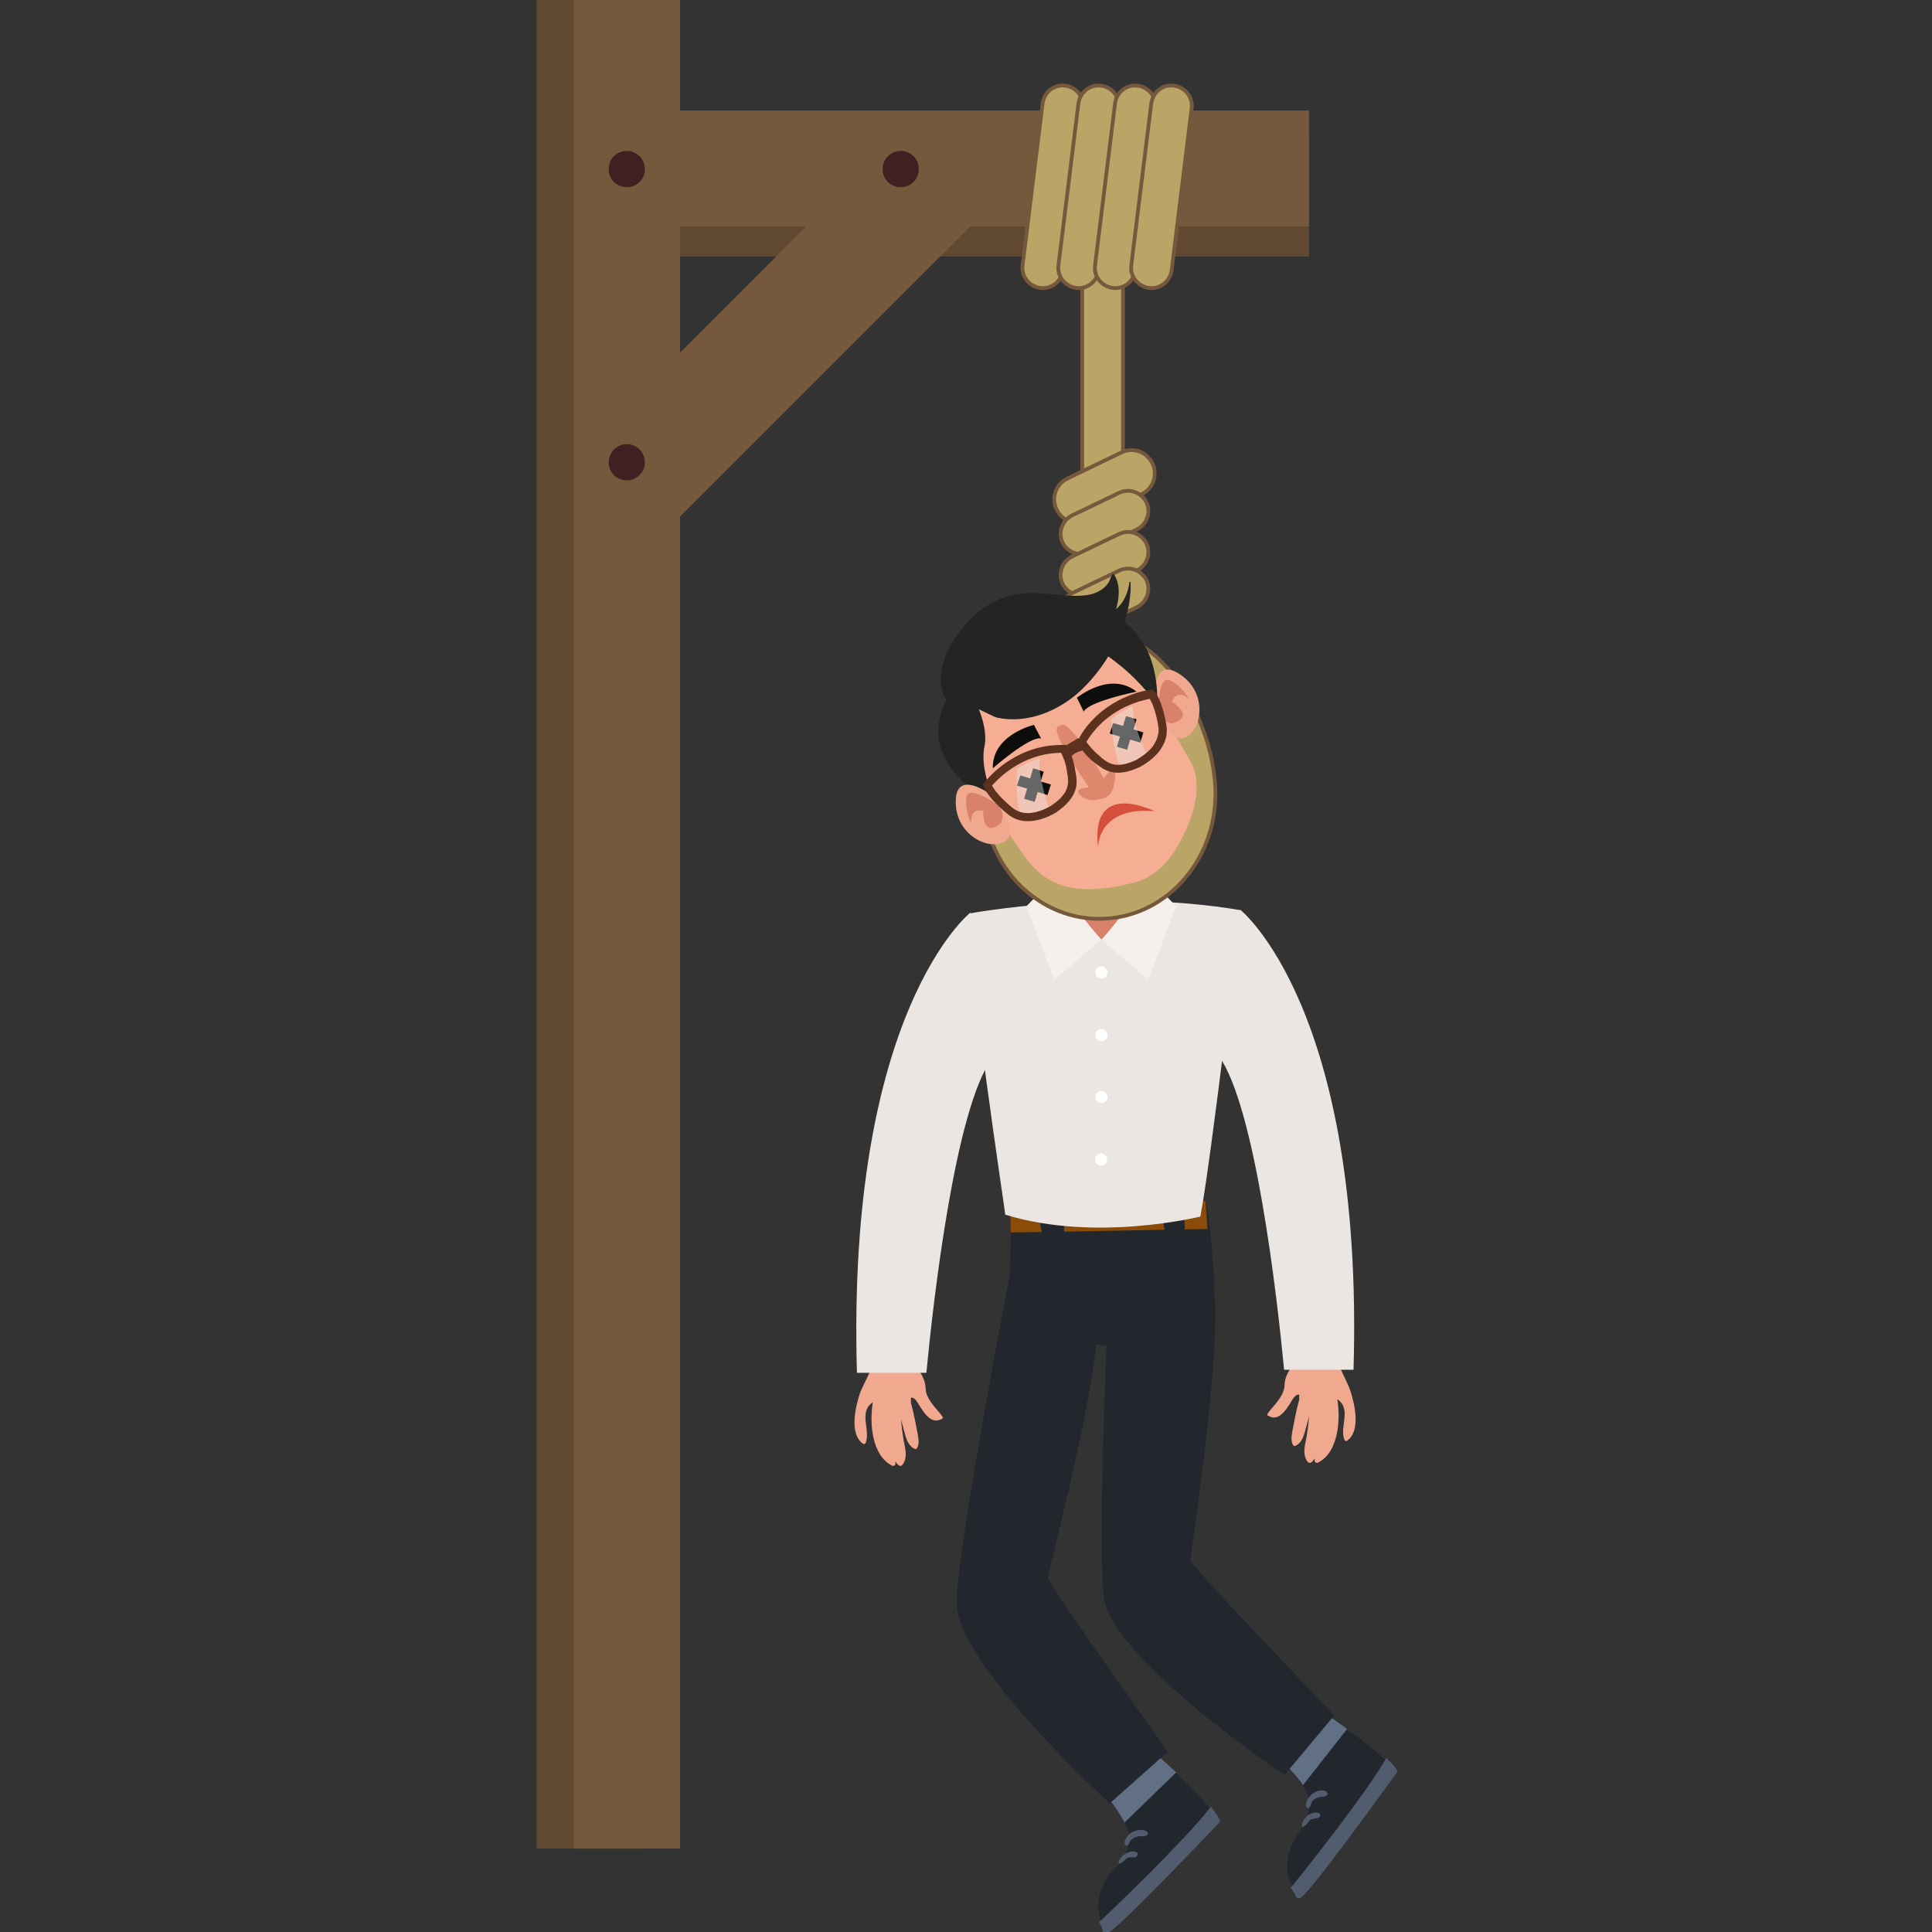 <svg aria-hidden="true" focusable="false" role="img" xmlns="http://www.w3.org/2000/svg" viewBox="0 0 512 512">
<rect x="0" y="0" width="512" height="512" fill="#333333" stroke="none"/>
<style type="text/css">
	.st0{fill-rule:evenodd;clip-rule:evenodd;fill:#614830;}
	.st1{fill-rule:evenodd;clip-rule:evenodd;fill:#76593C;}
	.st2{fill-rule:evenodd;clip-rule:evenodd;fill:#402020;}
	.st3{fill:#BAA466;stroke:#76593C;stroke-miterlimit:10;}
	.st4{fill:#22272E;}
	.st5{fill:#617085;}
	.st6{fill:#515D6E;stroke:#515D6E;stroke-miterlimit:10;}
	.st7{fill:#515D6E;}
	.st8{fill:#8C4C09;}
	.st9{fill:#C28C4B;}
	.st10{fill:#EBE6E2;}
	.st11{fill:#D8826C;}
	.st12{fill:#FFFFFF;}
	.st13{fill:#F5F0EB;}
	.st14{fill:#F5AE94;}
	.st15{fill:#DD876C;}
	.st16{fill:#0D0D0C;}
	.st17{fill:#242422;}
	.st18{fill:#F0A98F;}
	.st19{opacity:0.4;fill:#EAECED;}
	.st20{fill:#5C311E;}
	.st21{fill:#D5503B;}
</style>
<g>
	<g>
		<g>
			<rect x="169.6" y="37.3" class="st0" width="177.3" height="30.7"/>
			<rect x="142.2" class="st0" width="28.1" height="489.9"/>
			<rect x="169.6" y="29.3" class="st1" width="177.3" height="30.7"/>
			<rect x="152.1" class="st1" width="28.1" height="489.9"/>
			<path class="st2" d="M166.1,40c2.6,0,4.8,2.1,4.8,4.8s-2.1,4.8-4.8,4.8c-2.7,0-4.8-2.1-4.8-4.8S163.5,40,166.1,40"/>
			
				<rect x="151.2" y="71.1" transform="matrix(0.707 -0.707 0.707 0.707 5.541025e-02 173.09)" class="st1" width="115.4" height="30.7"/>
			<path class="st2" d="M238.7,40c2.6,0,4.8,2.1,4.8,4.8s-2.1,4.8-4.8,4.8s-4.8-2.1-4.8-4.8S236.1,40,238.7,40"/>
			<path class="st2" d="M166.1,117.7c2.6,0,4.8,2.1,4.8,4.8c0,2.6-2.1,4.8-4.8,4.8c-2.7,0-4.8-2.1-4.8-4.8
				C161.3,119.9,163.5,117.7,166.1,117.7"/>
		</g>
		<g>
			<path class="st3" d="M286.8,70.9c0-3,2.4-5.4,5.4-5.4c3,0,5.4,2.4,5.4,5.4v88.2c0,3-2.4,5.4-5.4,5.4c-3,0-5.4-2.4-5.4-5.4V70.9z"
				/>
			<g>
				<path class="st3" d="M297.2,119.9c3.1-1.5,6.7-0.2,8.2,2.9c1.5,3.1,0.2,6.7-2.9,8.2l-14.3,6.9c-3.1,1.5-6.7,0.2-8.2-2.9
					c-1.5-3.1-0.2-6.7,2.9-8.2L297.2,119.9z"/>
				<path class="st3" d="M296.6,130.6c2.7-1.3,5.9-0.1,7.2,2.5c1.3,2.7,0.1,5.9-2.5,7.2l-12.5,6c-2.7,1.3-5.9,0.1-7.2-2.5
					c-1.3-2.7-0.1-5.9,2.5-7.2L296.6,130.6z"/>
				<path class="st3" d="M296.6,141.5c2.7-1.3,5.9-0.1,7.2,2.5c1.3,2.7,0.1,5.9-2.5,7.2l-12.5,6c-2.7,1.3-5.9,0.1-7.2-2.5
					c-1.3-2.7-0.1-5.9,2.5-7.2L296.6,141.5z"/>
				<path class="st3" d="M296.6,151.2c2.7-1.3,5.9-0.1,7.2,2.5c1.3,2.7,0.1,5.9-2.5,7.2l-12.5,6c-2.7,1.3-5.9,0.1-7.2-2.5
					c-1.3-2.7-0.1-5.9,2.5-7.2L296.6,151.2z"/>
			</g>
			<g>
				<path class="st3" d="M276.3,27.4c0.4-3,3.1-5.1,6-4.7c3,0.4,5.1,3.1,4.7,6l-5.3,42.9c-0.4,3-3.1,5.1-6,4.7c-3-0.4-5.1-3.1-4.7-6
					L276.3,27.4z"/>
				<path class="st3" d="M285.8,27.4c0.4-3,3.1-5.1,6-4.7c3,0.4,5.1,3.1,4.7,6l-5.3,42.9c-0.4,3-3.1,5.1-6,4.7c-3-0.4-5.1-3.1-4.7-6
					L285.8,27.4z"/>
				<path class="st3" d="M295.5,27.4c0.4-3,3.1-5.1,6-4.7c3,0.4,5.1,3.1,4.7,6l-5.3,42.9c-0.4,3-3.1,5.1-6,4.7c-3-0.4-5.1-3.1-4.7-6
					L295.5,27.4z"/>
				<path class="st3" d="M305.1,27.4c0.4-3,3.1-5.1,6-4.7c3,0.4,5.1,3.1,4.7,6l-5.3,42.9c-0.4,3-3.1,5.1-6,4.7c-3-0.4-5.1-3.1-4.7-6
					L305.1,27.4z"/>
			</g>
		</g>
	</g>
	<g>
		<g>
			<g>
				<g>
					<g>
						<path class="st4" d="M367.5,466.7c1.1,1,1.9,2,2.3,2.7c0,0-22.8,31.7-25.4,33.1c-0.4,0.2-0.7-0.1-0.8-0.9
							c-0.3-0.3-0.6-0.8-0.9-1.3c-1.8-3.1-3.5-9.3,3.5-17.1c0.4-2,0.7-3.7,0.9-4.7c0.3-1.5-0.6-3.4-1.9-5.3
							c-2.9-4.2-8.1-8.7-9.3-9.3l10.4-12.9c0,0,5.1,3.3,10.7,7.3C360.9,461.1,364.9,464.2,367.5,466.7z"/>
						<path class="st5" d="M345.3,473.1c-2.9-4.3-8-8.6-9.3-9.3l10.4-12.9c0,0,5.3,3.4,10.6,7.3L345.3,473.1z"/>
					</g>
					<path class="st6" d="M367.5,466.7c1.1,1,1.9,2,2.3,2.7c0,0-22.8,31.7-25.4,33.1c-0.4,0.2-0.7-0.1-0.8-0.9
						c-0.3-0.3-0.6-0.8-0.9-1.3C347,495,362.2,475.8,367.5,466.7z"/>
				</g>
				<path class="st7" d="M349.5,480.5c-1.9-0.7-4.3,1.2-4.5,3.3c0,0.2,0.1,0.4,0.4,0.3c0.8-0.3,1.1-1.1,1.7-1.7
					c0.7-0.6,1.4-0.4,2.1-0.6C349.9,481.6,350.2,480.7,349.5,480.5z"/>
				<path class="st7" d="M351.2,474.6c-1.3-0.4-3,0.2-4,1.3c-0.7,0.8-1.8,2.8-0.6,3.3c0.1,0.1,0.2,0,0.3-0.1
					c0.5-0.5,0.5-1.2,0.9-1.8c0.5-0.6,1.4-1,2.1-1.1c0.7-0.1,1.2,0.1,1.8-0.5C352.1,475.4,351.5,474.7,351.2,474.6z"/>
			</g>
			<g>
				<g>
					<g>
						<path class="st4" d="M320.9,479.6c0.9,1.2,1.6,2.2,1.9,3c0,0-26.8,28.3-29.6,29.3c-0.4,0.2-0.6-0.2-0.6-1
							c-0.2-0.4-0.4-0.9-0.7-1.4c-1.3-3.3-2.2-9.7,5.8-16.5c0.7-2,1.2-3.6,1.5-4.5c0.5-1.4-0.1-3.4-1.1-5.5c-2.3-4.6-6.8-9.7-8-10.5
							l12-11.3c0,0,4.7,4,9.6,8.7C315.1,473.1,318.7,476.7,320.9,479.6z"/>
						<path class="st5" d="M298,483c-2.3-4.6-6.8-9.6-7.9-10.5l12-11.4c0,0,4.8,4.1,9.6,8.6L298,483z"/>
					</g>
					<path class="st6" d="M320.9,479.6c0.9,1.2,1.6,2.2,1.9,3c0,0-26.8,28.3-29.6,29.3c-0.4,0.2-0.6-0.2-0.6-1
						c-0.2-0.4-0.4-0.9-0.7-1.4C296.8,504.9,314.4,487.9,320.9,479.6z"/>
				</g>
				<path class="st7" d="M301.3,490.9c-1.8-0.9-4.4,0.7-4.9,2.7c0,0.2,0.1,0.4,0.3,0.3c0.8-0.2,1.3-1,1.9-1.4
					c0.7-0.5,1.4-0.2,2.2-0.3C301.4,492,301.8,491.2,301.3,490.9z"/>
				<path class="st7" d="M303.7,485.2c-1.2-0.5-3-0.2-4.2,0.7c-0.8,0.7-2.2,2.5-1,3.2c0.1,0.1,0.2,0,0.3-0.1
					c0.5-0.4,0.6-1.2,1.2-1.6c0.6-0.5,1.5-0.8,2.2-0.8c0.7,0,1.2,0.2,1.8-0.3C304.5,486.1,304,485.3,303.7,485.2z"/>
			</g>
			<g>
				<path class="st4" d="M321.9,340.2c-27.4,31.8-47,9.6-54.2-2.3c0,0,0,0,0,0c0.2-12.2,0.3-19.9,0.2-20.2l51.6,0.5
					C320.5,323,321.2,330.7,321.9,340.2z"/>
				<path class="st8" d="M314,325.8l6-0.1l-0.5-7.4l-5.9-0.1C313.8,320.8,313.9,323.3,314,325.8z"/>
				<path class="st8" d="M308.2,318.2l-26.4-0.2c0.1,2.8,0.2,5.6,0.2,8.4l26.6-0.5C308.1,323.5,308.2,320.8,308.2,318.2z"/>
				<path class="st8" d="M275.4,317.9l-7.6-0.1v8.8l8.3-0.1C275.4,323.9,275.3,320.8,275.4,317.9z"/>
				<rect x="286.7" y="316.2" class="st9" width="15.8" height="5.9"/>
			</g>
			<path class="st4" d="M267.6,337.9c0,0-13.5,69.8-14.1,86.3c-0.5,16.5,40.6,53.7,40.6,53.7l15.4-13.7c0,0-31.8-44.4-31.8-46.1
				c0-1.6,17-64.7,12.6-74c-4.4-9.3-21.9-8.2-21.9-8.2S267.6,337.9,267.6,337.9z"/>
			<path class="st4" d="M294.1,335.7c0,0-3.4,71.1-1.6,87.4c1.8,16.4,47.9,47.3,47.9,47.3l13.2-15.8c0,0-37.8-39.4-38.1-41
				c-0.2-1.6,10.6-68.1,4.9-76.6c-5.7-8.6-26-3.4-26-3.4S294,335.6,294.1,335.7z"/>
		</g>
		<g>
			<path class="st10" d="M256.8,242.1c0,0,36.9-6.9,71.9-0.9c0,0-7.8,66.9-10.6,81.2c0,0-27.7,6.9-51.7-0.5
				C266.5,321.8,256.3,255,256.8,242.1z"/>
			<path class="st11" d="M301.9,237.8c0,6.2-3.7,11.2-9.9,11.2l0,0c-6.1,0-9.9-5-9.9-11.2v-14.1c0-6.2,3.7-11.2,9.9-11.2l0,0
				c6.1,0,9.9,5,9.9,11.2V237.8z"/>
			<g>
				<path class="st12" d="M293.5,257.7c0,0.9-0.7,1.6-1.6,1.6c-0.9,0-1.6-0.7-1.6-1.6c0-0.9,0.7-1.6,1.6-1.6
					C292.8,256.1,293.5,256.9,293.5,257.7z"/>
				<path class="st12" d="M293.5,274.3c0,0.9-0.7,1.6-1.6,1.6c-0.9,0-1.6-0.7-1.6-1.6c0-0.9,0.7-1.6,1.6-1.6
					C292.8,272.7,293.5,273.4,293.5,274.3z"/>
				<path class="st12" d="M293.4,307.3c0,0.9-0.7,1.6-1.6,1.6c-0.9,0-1.6-0.7-1.6-1.6c0-0.9,0.7-1.6,1.6-1.6
					C292.7,305.8,293.4,306.5,293.4,307.3z"/>
				<path class="st12" d="M293.5,290.7c0,0.9-0.7,1.6-1.6,1.6c-0.9,0-1.6-0.7-1.6-1.6c0-0.9,0.7-1.6,1.6-1.6
					C292.8,289.2,293.5,289.9,293.5,290.7z"/>
			</g>
			<g>
				<path class="st13" d="M280.8,231l-8.8,9.2l7.4,19.4l12.5-10.6C291.9,249,282.2,238.8,280.8,231z"/>
				<path class="st13" d="M302.9,231l8.8,9.2l-7.4,19.4L291.9,249C291.9,249,301.5,238.8,302.9,231z"/>
			</g>
			<path class="st3" d="M305.4,186.2c-3.9-5.7-8.8-9.7-14-9.7c-5.1,0-10.1,4.1-14,9.7c-4.9,7.1-8,16.6-8,24.3
				c0,6.8,2.5,12.9,6.5,17.3c4,4.3,9.4,7,15.4,7c6,0,11.4-2.7,15.4-7c4-4.4,6.5-10.5,6.5-17.3C313.4,202.8,310.3,193.3,305.4,186.2
				 M291.4,167.6c8.4,0,15.8,5.7,21.2,13.6c5.9,8.5,9.5,19.9,9.5,29.2c0,9.1-3.4,17.3-8.9,23.3c-5.6,6.1-13.3,9.8-21.9,9.8
				c-8.6,0-16.3-3.8-21.9-9.8c-5.5-6-8.9-14.2-8.9-23.3c0-9.3,3.7-20.7,9.5-29.2C275.6,173.3,283,167.6,291.4,167.6z"/>
		</g>
		<g>
			<g>
				<path class="st14" d="M315.5,201.8c4.2,7.7-0.7,18.4-4.6,24.3c-3.9,5.9-9.2,7.5-9.2,7.5c-24.4,6.7-28.4-4.5-34.2-12.5
					c-2.9-3.9-7.6-11.5-11-22.2c-0.5-1.5-0.7-2.9-0.7-4.3c-0.4-8.8,6.1-15.8,6.1-15.8c3.9-4.2,9.1-7.5,14.5-9.2
					c7.8-2.5,15.4-1.8,21.1,4.6c1.8,2,3.5,4.3,5,6.5c3.3,4.6,6.3,9.5,9.1,14.4C312.9,197.3,314.2,199.5,315.5,201.8z"/>
			</g>
			<path class="st15" d="M281,192.4c0,0-2.5-0.6,0.6,5.1c3.1,5.6,7,11.2,7,11.2s-5,0.1-1.9,2.4c1.7,1.2,3.7,1.1,5.6,0.5
				c1.7-0.5,2.4-1.6,2.8-3.1c0.2-0.7,1-4.4-0.2-4.6c-0.6-0.1-2,1.9-2.4,2.4C292.6,206.2,283,189.5,281,192.4z"/>
			<path class="st16" d="M285.4,184.9c0,0,8.8-7.2,15.8-1.6c0,0-12.8,2.6-14,5.3L285.4,184.9z"/>
			<path class="st16" d="M274,192.1c0,0-11.1,2.6-10.9,11.5c0,0,9.8-8.6,12.8-7.9L274,192.1z"/>
			<path class="st17" d="M299.3,154.4c-0.3,2.5-1.5,5.4-3.5,7c0.8-3,1.2-6.5-0.6-9.2c-0.1-0.1-0.3-0.1-0.4,0
				c-0.3,0.4-0.4,0.9-0.6,1.3c-0.9,2.4-3.7,3.9-6.1,4.2c-4.3,0.6-8.5-0.3-12.8-0.5c-4.6-0.3-9.2,0.6-13.2,3
				c-2.2,1.3-4.1,2.9-5.8,4.8c-4.1,4.6-8.3,11.5-6.6,17.9c0.2,0.9,0.6,1.7,1,2.5c0.3,0.5,1.5,1.8,1.5,2.3c0,0.3,0.3,0.3,0.4,0.2
				c0.1,0,0.2-0.1,0.1-0.2c0-0.1,0-0.2,0-0.2c1.4-3.2,9.5,2.2,11.6,2.7c8.1,1.7,16.5-1.9,22.2-7.3c6.4-6,11.9-15.6,12.9-24.2
				c0.2-1.4,0.3-2.8,0.2-4.2C299.8,154.1,299.3,154.1,299.3,154.4z"/>
			<g>
				<g>
					<path class="st18" d="M305.9,186.1c0,0-1-13.3,7.5-6.9c6.7,5.1,5,14.5,0.6,16.3C309.5,197.3,305.9,186.1,305.9,186.1z"/>
					<path class="st11" d="M307.1,187.6c0,0-0.2-8.8,3-7.3c3.2,1.5,5,4.9,5,4.9s-3.2-2.9-4.5,0.8c0,0,6.4,3.8,0.1,5.7
						C310.6,191.8,307.3,191.5,307.1,187.6z"/>
				</g>
			</g>
			<path class="st17" d="M257,183c0,0,5.2,8.5,3.9,14.8c-1.4,6.2,2.9,15.1,2.9,15.1s-22.6-10-12.6-28.1
				C251.1,184.8,253.5,181.9,257,183z"/>
			<path class="st17" d="M288.3,170.7c0,0,10.6,5,18.3,16.1c0,0,1.8-17.7-12.4-24.2C294.2,162.6,283,163.6,288.3,170.7z"/>
			<g>
				<g>
					<path class="st18" d="M263.2,211c0,0-10.5-8.2-9.9,2.3c0.5,8.4,9.2,12.3,13.2,9.6C270.4,220.2,263.2,211,263.2,211z"/>
					<path class="st11" d="M263.8,212.9c0,0-7.2-5-7.7-1.6c-0.5,3.5,1.3,6.9,1.3,6.9s-0.6-4.3,3.2-3.3c0,0-0.4,7.5,4.7,3.2
						C265.2,218.1,266.9,215.2,263.8,212.9z"/>
				</g>
			</g>
			<g>
				<g>
					<polygon class="st16" points="276.6,204.5 273.8,203.6 273,206.3 270.4,205.5 269.5,208.2 272.2,209 271.4,211.7 274.2,212.5 
						275,209.9 277.6,210.7 278.5,207.9 275.8,207.1 					"/>
					<polygon class="st16" points="301.2,190.6 298.4,189.8 297.6,192.4 295,191.6 294.1,194.4 296.8,195.2 296,197.9 298.7,198.7 
						299.5,196 302.2,196.8 303,194.1 300.4,193.3 					"/>
				</g>
				<g>
					<path class="st19" d="M275.5,200.9c-2.2,0.8-4.2,1.7-6,2.8c-0.1,2.6-0.1,5.3,0.1,7.9c0.2,1.9,0.5,3.9,1,5.7
						c2.7,0.7,5.4-0.1,7.8-1.3C277.1,211,275.1,205.8,275.5,200.9z"/>
					<path class="st19" d="M300.2,187.1c-2.1,1-4,2.1-5.7,3.4c0.1,2.6,0.4,5.2,0.9,7.8c0.4,1.9,0.8,3.8,1.6,5.6
						c2.8,0.4,5.4-0.6,7.7-2.1C302.7,197.1,300.2,192.1,300.2,187.1z"/>
				</g>
				<path class="st20" d="M309.1,192.2c-1.1-6.7-3-8.9-3.2-9.1l-0.4-0.4l-0.5,0.1c-0.4,0-10.4,1.2-17.2,10c-0.7,0.9-1.4,2-1.9,3
					l-0.1-0.2l-3.2,1.9l-0.1-0.1l-0.6,0c-1.2,0-2.5,0.1-3.7,0.2c-11,1.4-17.1,9.5-17.4,9.9l-0.3,0.4l0.2,0.5c0.1,0.3,1,3,6.3,7.3
					c1.9,1.6,4.2,2.2,6.9,1.8c3.3-0.4,5.9-2.2,6-2.2c6.1-4.2,5.6-7.9,5.2-10.3c0-0.1,0-0.3-0.1-0.4c-0.2-1.7-0.6-3.1-1-4.2
					c0.5-0.6,1.4-1.2,2.9-1.5c0.7,1,1.8,2.2,3.4,3.4c0.1,0.1,0.2,0.2,0.3,0.2c2,1.5,4.9,3.9,11.6,0.7c0.1-0.1,3-1.5,5-4.1
					C308.9,196.9,309.5,194.6,309.1,192.2z M278.6,213.5c0,0-2.3,1.5-5.1,1.9c-2.1,0.3-3.8-0.2-5.3-1.4c-3.5-2.9-4.8-4.9-5.3-5.8
					c1.5-1.7,6.9-7.4,15.5-8.5c0.9-0.1,1.9-0.2,2.8-0.2c0.4,0.8,1.3,2.6,1.6,5.3c0,0.1,0,0.3,0.1,0.4
					C283.2,207.5,283.6,210.1,278.6,213.5z M305.5,197.8c-1.7,2.2-4.2,3.4-4.2,3.5c-5.4,2.6-7.5,1-9.3-0.4c-0.1-0.1-0.2-0.2-0.3-0.3
					c-2.1-1.7-3.3-3.3-3.8-4c0.5-0.8,1-1.6,1.6-2.3c5.3-6.9,13-8.7,15.2-9.1c0.5,0.9,1.6,3,2.3,7.5
					C307.2,194.3,306.7,196.1,305.5,197.8z"/>
			</g>
			<path class="st21" d="M306,215c0,0-17.2-8.7-15,9.6C291,224.6,290.8,213.6,306,215z"/>
		</g>
		<g>
			<path class="st18" d="M354.3,359.8c-0.2-0.8-0.2-1.6-0.3-2.4l-8.8-1.4c-0.1,1.3-0.2,2.6-0.3,3.8c-1.8,1.2-4.4,3.9-4.5,7.4
				c-0.1,3.4-4.4,6.6-4.6,7.8c2.8,2,4.8-0.9,6.6-3.9c0.8-1.4,1.5-1.6,1.9-1.5c0,0.8,0,1.2,0,1.3c0,0.1,0,0.3-0.1,0.4
				c-0.7,2.6-1.2,5.3-1.7,7.9c-0.2,1.3-0.5,2.6,0.2,3.8c0.1,0.2,0.5,0.3,0.7,0.1c1.8-0.9,2.2-2.9,2.7-4.7c0.3-1.1,0.6-2.1,0.8-3.1
				c-0.1,2-0.4,3.9-0.7,5.8c-0.4,1.8-0.9,3.9-0.1,5.6c0.8,1.7,1.6,0.9,2.3-0.2c0,0.2,0,0.4,0,0.6c0,0.5,0.6,0.7,0.9,0.5
				c5.4-2.7,6-11.3,5.1-16.8c3.9,2.7,0.5,7.3,1.9,10.8c0.1,0.2,0.4,0.4,0.7,0.2c3.7-2.6,2-9.8,0.8-13.4
				C356.9,365.8,354.9,362.7,354.3,359.8z"/>
			<path class="st10" d="M358.7,363.1c2.8-95.9-30-122-30-122c-6.8,6.9-5.8,38.6-5.8,38.6c9.8,13.3,15.6,64.4,17.4,83.3H358.7z"/>
		</g>
		<g>
			<path class="st18" d="M231.4,360.6c0.2-0.8,0.2-1.6,0.3-2.4l8.8-1.4c0.1,1.3,0.2,2.6,0.3,3.8c1.8,1.2,4.4,3.9,4.5,7.4
				c0.1,3.4,4.4,6.6,4.6,7.8c-2.8,2-4.8-0.9-6.6-3.9c-0.8-1.4-1.5-1.6-1.9-1.5c0,0.8,0,1.2,0,1.3c0,0.1,0,0.3,0.1,0.4
				c0.7,2.6,1.2,5.3,1.7,7.9c0.2,1.3,0.5,2.6-0.2,3.8c-0.1,0.2-0.5,0.3-0.7,0.1c-1.8-0.9-2.2-2.9-2.7-4.7c-0.3-1.1-0.6-2.1-0.8-3.1
				c0.1,2,0.4,3.9,0.7,5.8c0.4,1.8,0.9,3.9,0.1,5.6c-0.8,1.7-1.6,0.9-2.3-0.2c0,0.2,0,0.4,0,0.6c0,0.5-0.6,0.7-0.9,0.5
				c-5.4-2.7-6-11.3-5.1-16.8c-3.9,2.7-0.5,7.3-1.9,10.8c-0.1,0.2-0.4,0.4-0.7,0.2c-3.7-2.6-2-9.8-0.8-13.4
				C228.9,366.6,230.9,363.5,231.4,360.6z"/>
			<path class="st10" d="M227.1,363.9c-2.8-95.9,30-122,30-122c6.8,6.9,5.8,38.6,5.8,38.6c-9.8,13.3-15.6,64.4-17.4,83.3H227.1z"/>
		</g>
	</g>
</g>
</svg>
